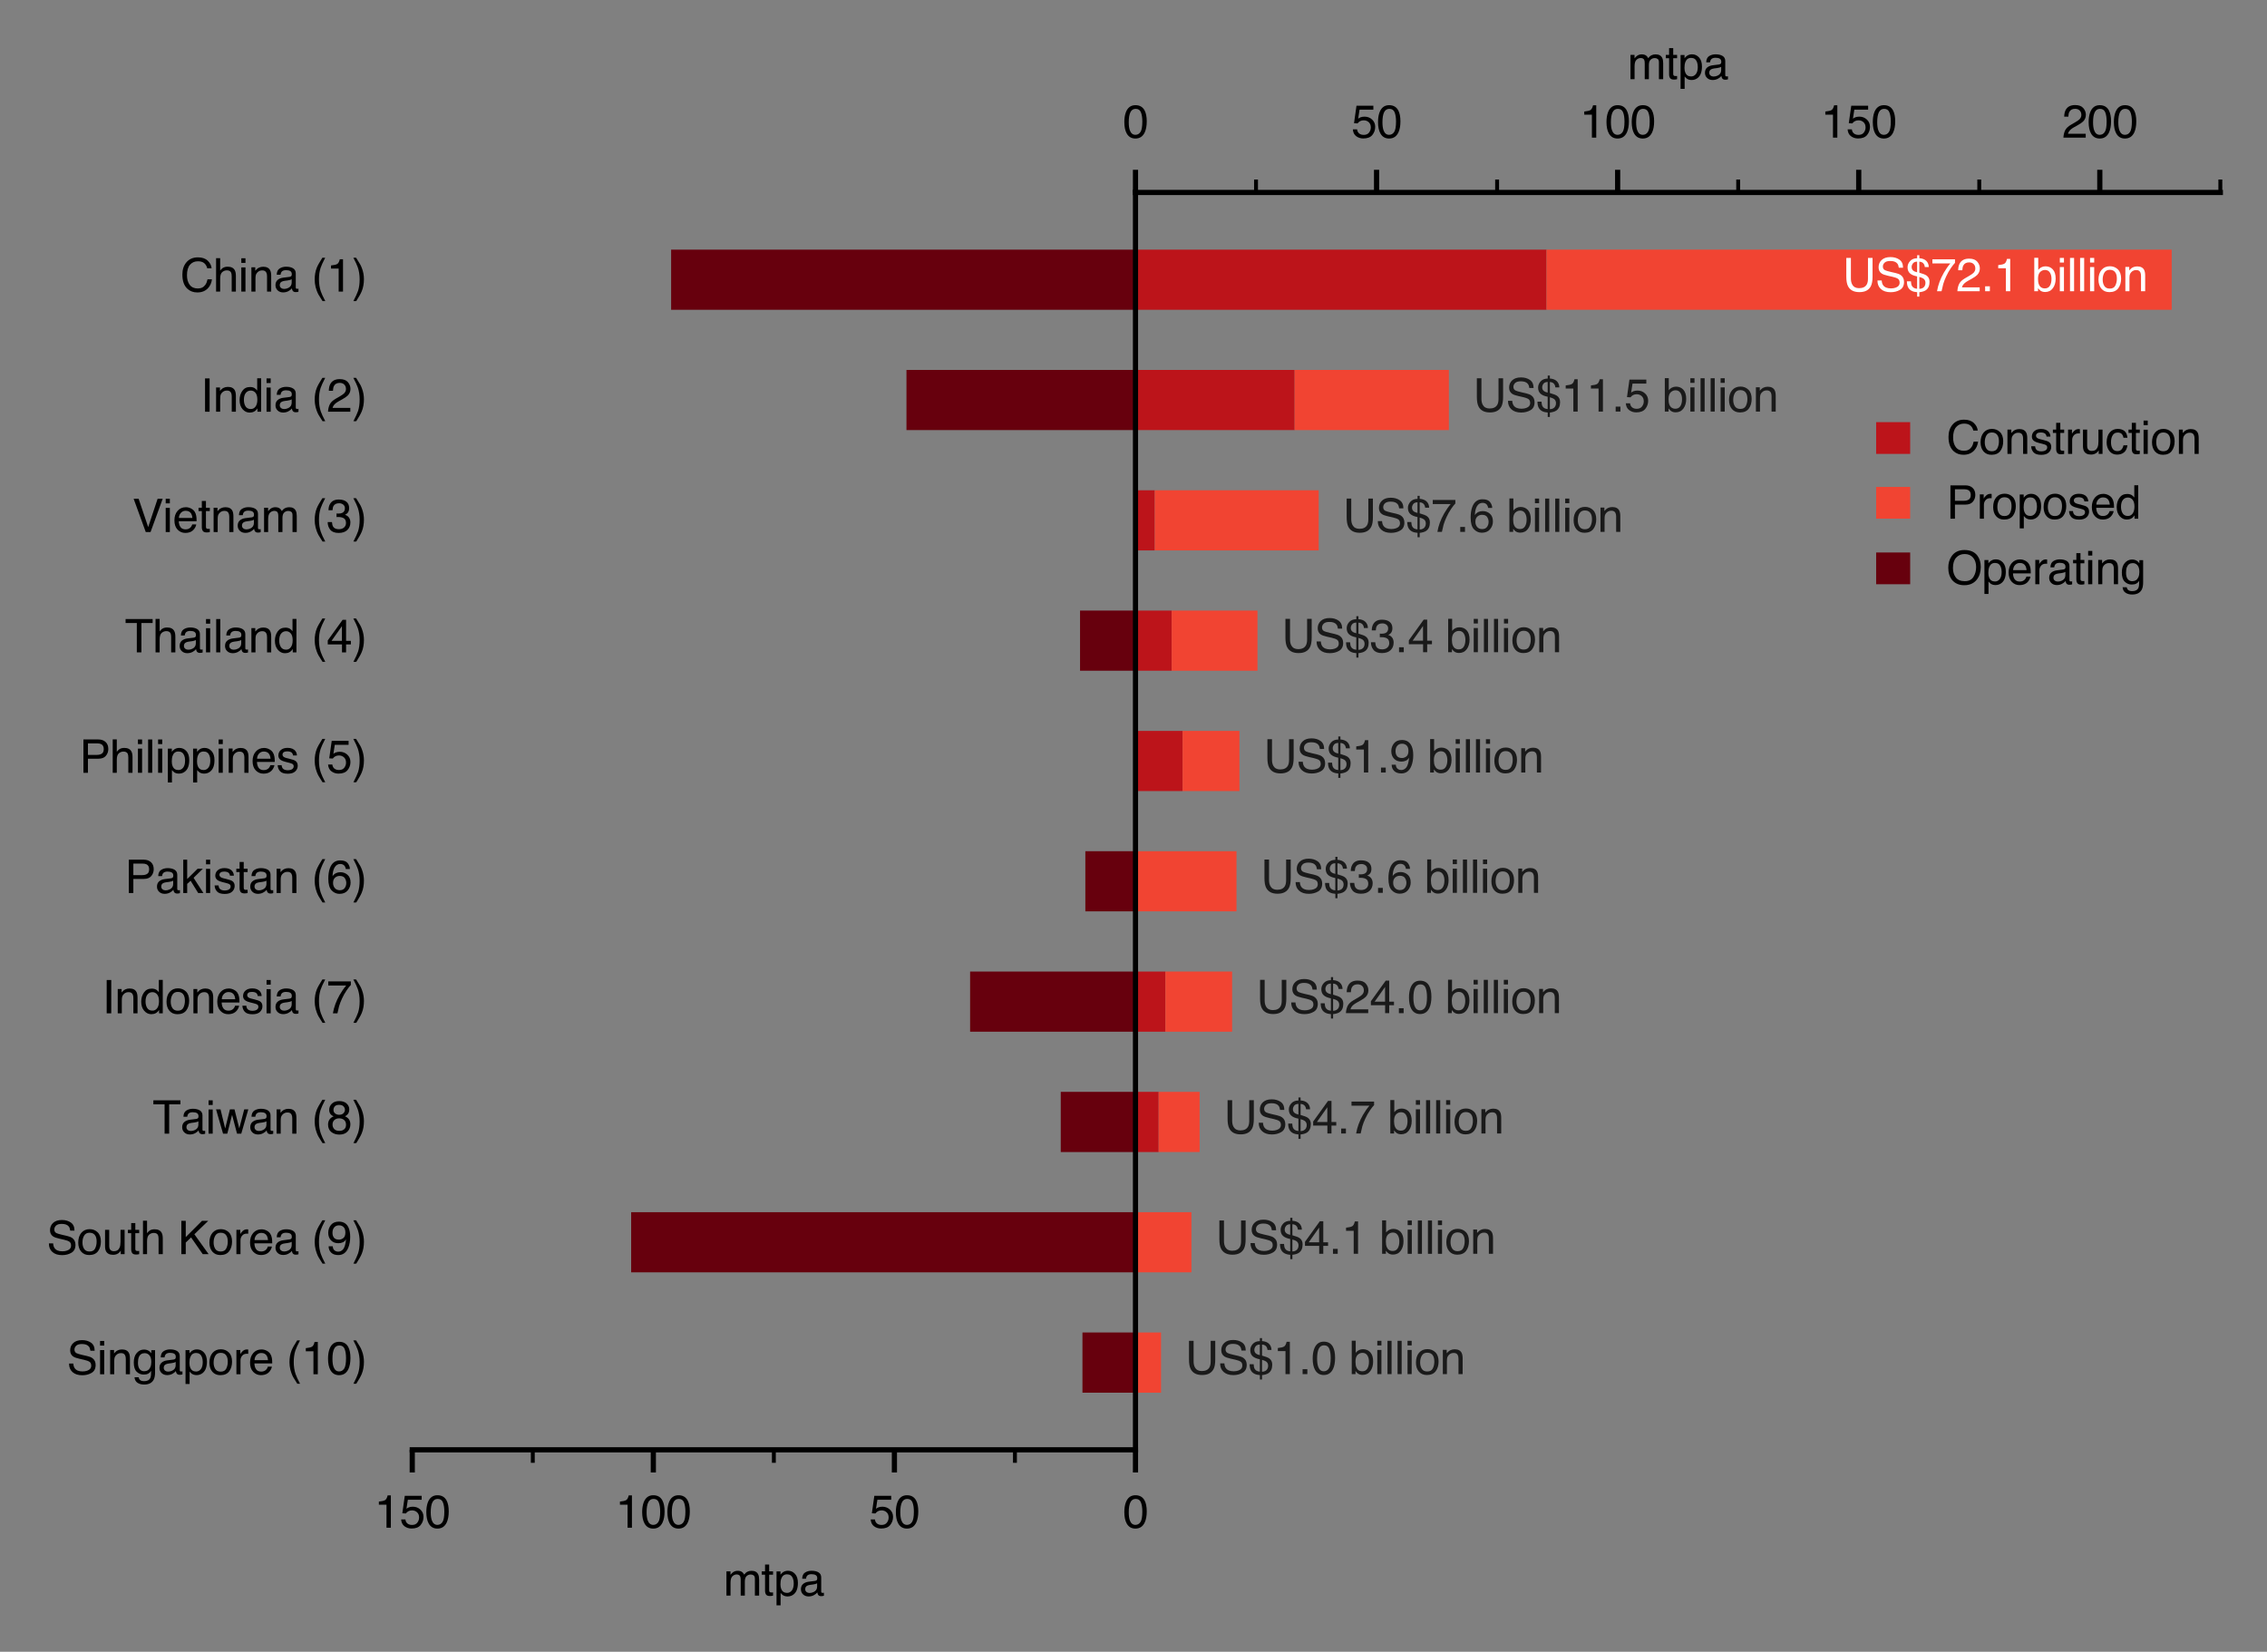 <?xml version="1.0" encoding="utf-8" standalone="no"?>
<!DOCTYPE svg PUBLIC "-//W3C//DTD SVG 1.1//EN"
  "http://www.w3.org/Graphics/SVG/1.1/DTD/svg11.dtd">
<svg xmlns:xlink="http://www.w3.org/1999/xlink" width="349.813pt" height="254.903pt" viewBox="0 0 349.813 254.903" xmlns="http://www.w3.org/2000/svg" version="1.1">
 <rect x="0" y="0" width="349.813" height="254.903" fill="#808080" stroke="none"/>
 <defs>
  <style type="text/css">*{stroke-linejoin: round; stroke-linecap: butt}</style>
 </defs>
 <g id="figure_1">
  <g id="patch_1">
   <path d="M 0 254.903 
L 349.813 254.903 
L 349.813 -0 
L 0 -0 
L 0 254.903 
z
" style="fill: none"/>
  </g>
  <g id="axes_1">
   <g id="patch_2">
    <path d="M 175.213 223.742 
L 342.613 223.742 
L 342.613 29.702 
L 175.213 29.702 
L 175.213 223.742 
z
" style="fill: none"/>
   </g>
   <g id="patch_3">
    <path d="M 175.213 214.922 
L 175.213 214.922 
L 175.213 205.638 
L 175.213 205.638 
z
" clip-path="url(#p3e880a29bb)" style="fill: #bc141a"/>
   </g>
   <g id="patch_4">
    <path d="M 175.213 196.353 
L 175.213 196.353 
L 175.213 187.069 
L 175.213 187.069 
z
" clip-path="url(#p3e880a29bb)" style="fill: #bc141a"/>
   </g>
   <g id="patch_5">
    <path d="M 175.213 177.785 
L 178.785 177.785 
L 178.785 168.501 
L 175.213 168.501 
z
" clip-path="url(#p3e880a29bb)" style="fill: #bc141a"/>
   </g>
   <g id="patch_6">
    <path d="M 175.213 159.217 
L 179.826 159.217 
L 179.826 149.932 
L 175.213 149.932 
z
" clip-path="url(#p3e880a29bb)" style="fill: #bc141a"/>
   </g>
   <g id="patch_7">
    <path d="M 175.213 140.648 
L 175.213 140.648 
L 175.213 131.364 
L 175.213 131.364 
z
" clip-path="url(#p3e880a29bb)" style="fill: #bc141a"/>
   </g>
   <g id="patch_8">
    <path d="M 175.213 122.08 
L 182.475 122.08 
L 182.475 112.796 
L 175.213 112.796 
z
" clip-path="url(#p3e880a29bb)" style="fill: #bc141a"/>
   </g>
   <g id="patch_9">
    <path d="M 175.213 103.511 
L 180.793 103.511 
L 180.793 94.227 
L 175.213 94.227 
z
" clip-path="url(#p3e880a29bb)" style="fill: #bc141a"/>
   </g>
   <g id="patch_10">
    <path d="M 175.213 84.943 
L 178.189 84.943 
L 178.189 75.659 
L 175.213 75.659 
z
" clip-path="url(#p3e880a29bb)" style="fill: #bc141a"/>
   </g>
   <g id="patch_11">
    <path d="M 175.213 66.375 
L 199.765 66.375 
L 199.765 57.09 
L 175.213 57.09 
z
" clip-path="url(#p3e880a29bb)" style="fill: #bc141a"/>
   </g>
   <g id="patch_12">
    <path d="M 175.213 47.806 
L 238.639 47.806 
L 238.639 38.522 
L 175.213 38.522 
z
" clip-path="url(#p3e880a29bb)" style="fill: #bc141a"/>
   </g>
   <g id="patch_13">
    <path d="M 175.213 214.922 
L 179.157 214.922 
L 179.157 205.638 
L 175.213 205.638 
z
" clip-path="url(#p3e880a29bb)" style="fill: #f14432"/>
   </g>
   <g id="patch_14">
    <path d="M 175.213 196.353 
L 183.844 196.353 
L 183.844 187.069 
L 175.213 187.069 
z
" clip-path="url(#p3e880a29bb)" style="fill: #f14432"/>
   </g>
   <g id="patch_15">
    <path d="M 178.785 177.785 
L 185.109 177.785 
L 185.109 168.501 
L 178.785 168.501 
z
" clip-path="url(#p3e880a29bb)" style="fill: #f14432"/>
   </g>
   <g id="patch_16">
    <path d="M 179.826 159.217 
L 190.123 159.217 
L 190.123 149.932 
L 179.826 149.932 
z
" clip-path="url(#p3e880a29bb)" style="fill: #f14432"/>
   </g>
   <g id="patch_17">
    <path d="M 175.213 140.648 
L 190.8 140.648 
L 190.8 131.364 
L 175.213 131.364 
z
" clip-path="url(#p3e880a29bb)" style="fill: #f14432"/>
   </g>
   <g id="patch_18">
    <path d="M 182.475 122.08 
L 191.254 122.08 
L 191.254 112.796 
L 182.475 112.796 
z
" clip-path="url(#p3e880a29bb)" style="fill: #f14432"/>
   </g>
   <g id="patch_19">
    <path d="M 180.793 103.511 
L 194.037 103.511 
L 194.037 94.227 
L 180.793 94.227 
z
" clip-path="url(#p3e880a29bb)" style="fill: #f14432"/>
   </g>
   <g id="patch_20">
    <path d="M 178.189 84.943 
L 203.485 84.943 
L 203.485 75.659 
L 178.189 75.659 
z
" clip-path="url(#p3e880a29bb)" style="fill: #f14432"/>
   </g>
   <g id="patch_21">
    <path d="M 199.765 66.375 
L 223.573 66.375 
L 223.573 57.09 
L 199.765 57.09 
z
" clip-path="url(#p3e880a29bb)" style="fill: #f14432"/>
   </g>
   <g id="patch_22">
    <path d="M 238.639 47.806 
L 335.106 47.806 
L 335.106 38.522 
L 238.639 38.522 
z
" clip-path="url(#p3e880a29bb)" style="fill: #f14432"/>
   </g>
   <g id="matplotlib.axis_1">
    <g id="xtick_1">
     <g id="line2d_1">
      <defs>
       <path id="ma491e1cdb3" d="M 0 0 
L 0 -3.5 
" style="stroke: #000000; stroke-width: 0.8"/>
      </defs>
      <g>
       <use xlink:href="#ma491e1cdb3" x="175.213" y="29.702" style="stroke: #000000; stroke-width: 0.8"/>
      </g>
     </g>
     <g id="text_1">
      <!-- 0 -->
      <g transform="translate(173.267 21.243) scale(0.07 -0.07)">
       <defs>
        <path id="Helvetica-30" d="M 1731 4475 
Q 2600 4475 2988 3759 
Q 3288 3206 3288 2244 
Q 3288 1331 3016 734 
Q 2622 -122 1728 -122 
Q 922 -122 528 578 
Q 200 1163 200 2147 
Q 200 2909 397 3456 
Q 766 4475 1731 4475 
z
M 1725 391 
Q 2163 391 2422 778 
Q 2681 1166 2681 2222 
Q 2681 2984 2493 3476 
Q 2306 3969 1766 3969 
Q 1269 3969 1039 3501 
Q 809 3034 809 2125 
Q 809 1441 956 1025 
Q 1181 391 1725 391 
z
" transform="scale(0.016)"/>
       </defs>
       <use xlink:href="#Helvetica-30"/>
      </g>
     </g>
    </g>
    <g id="xtick_2">
     <g id="line2d_2">
      <g>
       <use xlink:href="#ma491e1cdb3" x="212.413" y="29.702" style="stroke: #000000; stroke-width: 0.8"/>
      </g>
     </g>
     <g id="text_2">
      <!-- 50 -->
      <g transform="translate(208.521 21.243) scale(0.07 -0.07)">
       <defs>
        <path id="Helvetica-35" d="M 791 1141 
Q 847 659 1238 475 
Q 1438 381 1700 381 
Q 2200 381 2440 700 
Q 2681 1019 2681 1406 
Q 2681 1875 2395 2131 
Q 2109 2388 1709 2388 
Q 1419 2388 1211 2275 
Q 1003 2163 856 1963 
L 369 1991 
L 709 4400 
L 3034 4400 
L 3034 3856 
L 1131 3856 
L 941 2613 
Q 1097 2731 1238 2791 
Q 1488 2894 1816 2894 
Q 2431 2894 2859 2497 
Q 3288 2100 3288 1491 
Q 3288 856 2895 371 
Q 2503 -113 1644 -113 
Q 1097 -113 676 195 
Q 256 503 206 1141 
L 791 1141 
z
" transform="scale(0.016)"/>
       </defs>
       <use xlink:href="#Helvetica-35"/>
       <use xlink:href="#Helvetica-30" x="55.615"/>
      </g>
     </g>
    </g>
    <g id="xtick_3">
     <g id="line2d_3">
      <g>
       <use xlink:href="#ma491e1cdb3" x="249.613" y="29.702" style="stroke: #000000; stroke-width: 0.8"/>
      </g>
     </g>
     <g id="text_3">
      <!-- 100 -->
      <g transform="translate(243.774 21.243) scale(0.07 -0.07)">
       <defs>
        <path id="Helvetica-31" d="M 613 3169 
L 613 3600 
Q 1222 3659 1462 3798 
Q 1703 3938 1822 4456 
L 2266 4456 
L 2266 0 
L 1666 0 
L 1666 3169 
L 613 3169 
z
" transform="scale(0.016)"/>
       </defs>
       <use xlink:href="#Helvetica-31"/>
       <use xlink:href="#Helvetica-30" x="55.615"/>
       <use xlink:href="#Helvetica-30" x="111.23"/>
      </g>
     </g>
    </g>
    <g id="xtick_4">
     <g id="line2d_4">
      <g>
       <use xlink:href="#ma491e1cdb3" x="286.813" y="29.702" style="stroke: #000000; stroke-width: 0.8"/>
      </g>
     </g>
     <g id="text_4">
      <!-- 150 -->
      <g transform="translate(280.974 21.243) scale(0.07 -0.07)">
       <use xlink:href="#Helvetica-31"/>
       <use xlink:href="#Helvetica-35" x="55.615"/>
       <use xlink:href="#Helvetica-30" x="111.23"/>
      </g>
     </g>
    </g>
    <g id="xtick_5">
     <g id="line2d_5">
      <g>
       <use xlink:href="#ma491e1cdb3" x="324.013" y="29.702" style="stroke: #000000; stroke-width: 0.8"/>
      </g>
     </g>
     <g id="text_5">
      <!-- 200 -->
      <g transform="translate(318.174 21.243) scale(0.07 -0.07)">
       <defs>
        <path id="Helvetica-32" d="M 200 0 
Q 231 578 439 1006 
Q 647 1434 1250 1784 
L 1850 2131 
Q 2253 2366 2416 2531 
Q 2672 2791 2672 3125 
Q 2672 3516 2437 3745 
Q 2203 3975 1813 3975 
Q 1234 3975 1013 3538 
Q 894 3303 881 2888 
L 309 2888 
Q 319 3472 525 3841 
Q 891 4491 1816 4491 
Q 2584 4491 2939 4075 
Q 3294 3659 3294 3150 
Q 3294 2613 2916 2231 
Q 2697 2009 2131 1694 
L 1703 1456 
Q 1397 1288 1222 1134 
Q 909 863 828 531 
L 3272 531 
L 3272 0 
L 200 0 
z
" transform="scale(0.016)"/>
       </defs>
       <use xlink:href="#Helvetica-32"/>
       <use xlink:href="#Helvetica-30" x="55.615"/>
       <use xlink:href="#Helvetica-30" x="111.23"/>
      </g>
     </g>
    </g>
    <g id="xtick_6">
     <g id="line2d_6">
      <defs>
       <path id="m8a345719b3" d="M 0 0 
L 0 -2 
" style="stroke: #000000; stroke-width: 0.6"/>
      </defs>
      <g>
       <use xlink:href="#m8a345719b3" x="193.813" y="29.702" style="stroke: #000000; stroke-width: 0.6"/>
      </g>
     </g>
    </g>
    <g id="xtick_7">
     <g id="line2d_7">
      <g>
       <use xlink:href="#m8a345719b3" x="231.013" y="29.702" style="stroke: #000000; stroke-width: 0.6"/>
      </g>
     </g>
    </g>
    <g id="xtick_8">
     <g id="line2d_8">
      <g>
       <use xlink:href="#m8a345719b3" x="268.213" y="29.702" style="stroke: #000000; stroke-width: 0.6"/>
      </g>
     </g>
    </g>
    <g id="xtick_9">
     <g id="line2d_9">
      <g>
       <use xlink:href="#m8a345719b3" x="305.413" y="29.702" style="stroke: #000000; stroke-width: 0.6"/>
      </g>
     </g>
    </g>
    <g id="xtick_10">
     <g id="line2d_10">
      <g>
       <use xlink:href="#m8a345719b3" x="342.613" y="29.702" style="stroke: #000000; stroke-width: 0.6"/>
      </g>
     </g>
    </g>
    <g id="text_6">
     <!-- mtpa -->
     <g transform="translate(251.133 12.221) scale(0.07 -0.07)">
      <defs>
       <path id="Helvetica-6d" d="M 413 3347 
L 969 3347 
L 969 2872 
Q 1169 3119 1331 3231 
Q 1609 3422 1963 3422 
Q 2363 3422 2606 3225 
Q 2744 3113 2856 2894 
Q 3044 3163 3297 3292 
Q 3550 3422 3866 3422 
Q 4541 3422 4784 2934 
Q 4916 2672 4916 2228 
L 4916 0 
L 4331 0 
L 4331 2325 
Q 4331 2659 4164 2784 
Q 3997 2909 3756 2909 
Q 3425 2909 3186 2687 
Q 2947 2466 2947 1947 
L 2947 0 
L 2375 0 
L 2375 2184 
Q 2375 2525 2294 2681 
Q 2166 2916 1816 2916 
Q 1497 2916 1236 2669 
Q 975 2422 975 1775 
L 975 0 
L 413 0 
L 413 3347 
z
" transform="scale(0.016)"/>
       <path id="Helvetica-74" d="M 525 4281 
L 1094 4281 
L 1094 3347 
L 1628 3347 
L 1628 2888 
L 1094 2888 
L 1094 703 
Q 1094 528 1213 469 
Q 1278 434 1431 434 
Q 1472 434 1519 436 
Q 1566 438 1628 444 
L 1628 0 
Q 1531 -28 1426 -40 
Q 1322 -53 1200 -53 
Q 806 -53 665 148 
Q 525 350 525 672 
L 525 2888 
L 72 2888 
L 72 3347 
L 525 3347 
L 525 4281 
z
" transform="scale(0.016)"/>
       <path id="Helvetica-70" d="M 1825 378 
Q 2219 378 2480 708 
Q 2741 1038 2741 1694 
Q 2741 2094 2625 2381 
Q 2406 2934 1825 2934 
Q 1241 2934 1025 2350 
Q 909 2038 909 1556 
Q 909 1169 1025 897 
Q 1244 378 1825 378 
z
M 369 3331 
L 916 3331 
L 916 2888 
Q 1084 3116 1284 3241 
Q 1569 3428 1953 3428 
Q 2522 3428 2919 2992 
Q 3316 2556 3316 1747 
Q 3316 653 2744 184 
Q 2381 -113 1900 -113 
Q 1522 -113 1266 53 
Q 1116 147 931 375 
L 931 -1334 
L 369 -1334 
L 369 3331 
z
" transform="scale(0.016)"/>
       <path id="Helvetica-61" d="M 844 891 
Q 844 647 1022 506 
Q 1200 366 1444 366 
Q 1741 366 2019 503 
Q 2488 731 2488 1250 
L 2488 1703 
Q 2384 1638 2221 1594 
Q 2059 1550 1903 1531 
L 1563 1488 
Q 1256 1447 1103 1359 
Q 844 1213 844 891 
z
M 2206 2028 
Q 2400 2053 2466 2191 
Q 2503 2266 2503 2406 
Q 2503 2694 2298 2823 
Q 2094 2953 1713 2953 
Q 1272 2953 1088 2716 
Q 984 2584 953 2325 
L 428 2325 
Q 444 2944 830 3186 
Q 1216 3428 1725 3428 
Q 2316 3428 2684 3203 
Q 3050 2978 3050 2503 
L 3050 575 
Q 3050 488 3086 434 
Q 3122 381 3238 381 
Q 3275 381 3322 386 
Q 3369 391 3422 400 
L 3422 -16 
Q 3291 -53 3222 -62 
Q 3153 -72 3034 -72 
Q 2744 -72 2613 134 
Q 2544 244 2516 444 
Q 2344 219 2022 53 
Q 1700 -113 1313 -113 
Q 847 -113 551 170 
Q 256 453 256 878 
Q 256 1344 547 1600 
Q 838 1856 1309 1916 
L 2206 2028 
z
M 1741 3428 
L 1741 3428 
z
" transform="scale(0.016)"/>
      </defs>
      <use xlink:href="#Helvetica-6d"/>
      <use xlink:href="#Helvetica-74" x="83.301"/>
      <use xlink:href="#Helvetica-70" x="111.084"/>
      <use xlink:href="#Helvetica-61" x="166.699"/>
     </g>
    </g>
   </g>
   <g id="matplotlib.axis_2"/>
   <g id="patch_23">
    <path d="M 175.213 29.702 
L 342.613 29.702 
" style="fill: none; stroke: #000000; stroke-width: 0.8; stroke-linejoin: miter; stroke-linecap: square"/>
   </g>
   <g id="text_7">
    <!-- US$1.0 billion -->
    <g style="fill: #1a1a1a" transform="translate(182.877 212.061) scale(0.07 -0.07)">
     <defs>
      <path id="Helvetica-55" d="M 1163 4591 
L 1163 1753 
Q 1163 1253 1350 922 
Q 1628 422 2288 422 
Q 3078 422 3363 963 
Q 3516 1256 3516 1753 
L 3516 4591 
L 4147 4591 
L 4147 2013 
Q 4147 1166 3919 709 
Q 3500 -122 2338 -122 
Q 1175 -122 759 709 
Q 531 1166 531 2013 
L 531 4591 
L 1163 4591 
z
M 2341 4591 
L 2341 4591 
z
" transform="scale(0.016)"/>
      <path id="Helvetica-53" d="M 894 1481 
Q 916 1091 1078 847 
Q 1388 391 2169 391 
Q 2519 391 2806 491 
Q 3363 684 3363 1184 
Q 3363 1559 3128 1719 
Q 2891 1875 2384 1991 
L 1763 2131 
Q 1153 2269 900 2434 
Q 463 2722 463 3294 
Q 463 3913 891 4309 
Q 1319 4706 2103 4706 
Q 2825 4706 3329 4357 
Q 3834 4009 3834 3244 
L 3250 3244 
Q 3203 3613 3050 3809 
Q 2766 4169 2084 4169 
Q 1534 4169 1293 3937 
Q 1053 3706 1053 3400 
Q 1053 3063 1334 2906 
Q 1519 2806 2169 2656 
L 2813 2509 
Q 3278 2403 3531 2219 
Q 3969 1897 3969 1284 
Q 3969 522 3414 194 
Q 2859 -134 2125 -134 
Q 1269 -134 784 303 
Q 300 738 309 1481 
L 894 1481 
z
M 2150 4716 
L 2150 4716 
z
" transform="scale(0.016)"/>
      <path id="Helvetica-24" d="M 1909 325 
Q 2444 350 2647 716 
Q 2753 903 2753 1150 
Q 2753 1541 2466 1744 
Q 2300 1863 1909 1969 
L 1909 325 
z
M 850 3341 
Q 850 3031 1054 2856 
Q 1259 2681 1606 2613 
L 1606 4081 
Q 1197 4066 1023 3831 
Q 850 3597 850 3341 
z
M 288 3303 
Q 288 3778 636 4159 
Q 984 4541 1613 4547 
L 1613 4963 
L 1909 4963 
L 1909 4553 
Q 2531 4509 2864 4186 
Q 3197 3863 3213 3331 
L 2666 3331 
Q 2644 3569 2538 3741 
Q 2341 4056 1909 4072 
L 1909 2553 
Q 2634 2350 2894 2172 
Q 3316 1878 3316 1303 
Q 3316 472 2775 122 
Q 2475 -72 1909 -134 
L 1909 -741 
L 1613 -741 
L 1613 -134 
Q 703 -75 378 509 
Q 200 825 200 1363 
L 753 1363 
Q 778 934 888 738 
Q 1081 384 1606 341 
L 1606 2044 
Q 931 2172 609 2472 
Q 288 2772 288 3303 
z
" transform="scale(0.016)"/>
      <path id="Helvetica-2e" d="M 547 681 
L 1200 681 
L 1200 0 
L 547 0 
L 547 681 
z
" transform="scale(0.016)"/>
      <path id="Helvetica-20" transform="scale(0.016)"/>
      <path id="Helvetica-62" d="M 369 4606 
L 916 4606 
L 916 2941 
Q 1100 3181 1356 3307 
Q 1613 3434 1913 3434 
Q 2538 3434 2927 3004 
Q 3316 2575 3316 1738 
Q 3316 944 2931 419 
Q 2547 -106 1866 -106 
Q 1484 -106 1222 78 
Q 1066 188 888 428 
L 888 0 
L 369 0 
L 369 4606 
z
M 1831 391 
Q 2288 391 2514 753 
Q 2741 1116 2741 1709 
Q 2741 2238 2514 2584 
Q 2288 2931 1847 2931 
Q 1463 2931 1173 2647 
Q 884 2363 884 1709 
Q 884 1238 1003 944 
Q 1225 391 1831 391 
z
" transform="scale(0.016)"/>
      <path id="Helvetica-69" d="M 413 3331 
L 984 3331 
L 984 0 
L 413 0 
L 413 3331 
z
M 413 4591 
L 984 4591 
L 984 3953 
L 413 3953 
L 413 4591 
z
" transform="scale(0.016)"/>
      <path id="Helvetica-6c" d="M 428 4591 
L 991 4591 
L 991 0 
L 428 0 
L 428 4591 
z
" transform="scale(0.016)"/>
      <path id="Helvetica-6f" d="M 1741 363 
Q 2300 363 2508 786 
Q 2716 1209 2716 1728 
Q 2716 2197 2566 2491 
Q 2328 2953 1747 2953 
Q 1231 2953 997 2559 
Q 763 2166 763 1609 
Q 763 1075 997 719 
Q 1231 363 1741 363 
z
M 1763 3444 
Q 2409 3444 2856 3012 
Q 3303 2581 3303 1744 
Q 3303 934 2909 406 
Q 2516 -122 1688 -122 
Q 997 -122 590 345 
Q 184 813 184 1600 
Q 184 2444 612 2944 
Q 1041 3444 1763 3444 
z
M 1744 3428 
L 1744 3428 
z
" transform="scale(0.016)"/>
      <path id="Helvetica-6e" d="M 413 3347 
L 947 3347 
L 947 2872 
Q 1184 3166 1450 3294 
Q 1716 3422 2041 3422 
Q 2753 3422 3003 2925 
Q 3141 2653 3141 2147 
L 3141 0 
L 2569 0 
L 2569 2109 
Q 2569 2416 2478 2603 
Q 2328 2916 1934 2916 
Q 1734 2916 1606 2875 
Q 1375 2806 1200 2600 
Q 1059 2434 1017 2257 
Q 975 2081 975 1753 
L 975 0 
L 413 0 
L 413 3347 
z
M 1734 3428 
L 1734 3428 
z
" transform="scale(0.016)"/>
     </defs>
     <use xlink:href="#Helvetica-55"/>
     <use xlink:href="#Helvetica-53" x="72.217"/>
     <use xlink:href="#Helvetica-24" x="138.916"/>
     <use xlink:href="#Helvetica-31" x="194.531"/>
     <use xlink:href="#Helvetica-2e" x="250.146"/>
     <use xlink:href="#Helvetica-30" x="277.93"/>
     <use xlink:href="#Helvetica-20" x="333.545"/>
     <use xlink:href="#Helvetica-62" x="361.328"/>
     <use xlink:href="#Helvetica-69" x="416.943"/>
     <use xlink:href="#Helvetica-6c" x="439.16"/>
     <use xlink:href="#Helvetica-6c" x="461.377"/>
     <use xlink:href="#Helvetica-69" x="483.594"/>
     <use xlink:href="#Helvetica-6f" x="505.811"/>
     <use xlink:href="#Helvetica-6e" x="561.426"/>
    </g>
   </g>
   <g id="text_8">
    <!-- US$4.1 billion -->
    <g style="fill: #1a1a1a" transform="translate(187.564 193.493) scale(0.07 -0.07)">
     <defs>
      <path id="Helvetica-34" d="M 2116 1584 
L 2116 3613 
L 681 1584 
L 2116 1584 
z
M 2125 0 
L 2125 1094 
L 163 1094 
L 163 1644 
L 2213 4488 
L 2688 4488 
L 2688 1584 
L 3347 1584 
L 3347 1094 
L 2688 1094 
L 2688 0 
L 2125 0 
z
" transform="scale(0.016)"/>
     </defs>
     <use xlink:href="#Helvetica-55"/>
     <use xlink:href="#Helvetica-53" x="72.217"/>
     <use xlink:href="#Helvetica-24" x="138.916"/>
     <use xlink:href="#Helvetica-34" x="194.531"/>
     <use xlink:href="#Helvetica-2e" x="250.146"/>
     <use xlink:href="#Helvetica-31" x="277.93"/>
     <use xlink:href="#Helvetica-20" x="333.545"/>
     <use xlink:href="#Helvetica-62" x="361.328"/>
     <use xlink:href="#Helvetica-69" x="416.943"/>
     <use xlink:href="#Helvetica-6c" x="439.16"/>
     <use xlink:href="#Helvetica-6c" x="461.377"/>
     <use xlink:href="#Helvetica-69" x="483.594"/>
     <use xlink:href="#Helvetica-6f" x="505.811"/>
     <use xlink:href="#Helvetica-6e" x="561.426"/>
    </g>
   </g>
   <g id="text_9">
    <!-- US$4.7 billion -->
    <g style="fill: #1a1a1a" transform="translate(188.829 174.924) scale(0.07 -0.07)">
     <defs>
      <path id="Helvetica-37" d="M 3347 4400 
L 3347 3909 
Q 3131 3700 2773 3181 
Q 2416 2663 2141 2063 
Q 1869 1478 1728 997 
Q 1638 688 1494 0 
L 872 0 
Q 1084 1281 1809 2550 
Q 2238 3294 2709 3834 
L 234 3834 
L 234 4400 
L 3347 4400 
z
" transform="scale(0.016)"/>
     </defs>
     <use xlink:href="#Helvetica-55"/>
     <use xlink:href="#Helvetica-53" x="72.217"/>
     <use xlink:href="#Helvetica-24" x="138.916"/>
     <use xlink:href="#Helvetica-34" x="194.531"/>
     <use xlink:href="#Helvetica-2e" x="250.146"/>
     <use xlink:href="#Helvetica-37" x="277.93"/>
     <use xlink:href="#Helvetica-20" x="333.545"/>
     <use xlink:href="#Helvetica-62" x="361.328"/>
     <use xlink:href="#Helvetica-69" x="416.943"/>
     <use xlink:href="#Helvetica-6c" x="439.16"/>
     <use xlink:href="#Helvetica-6c" x="461.377"/>
     <use xlink:href="#Helvetica-69" x="483.594"/>
     <use xlink:href="#Helvetica-6f" x="505.811"/>
     <use xlink:href="#Helvetica-6e" x="561.426"/>
    </g>
   </g>
   <g id="text_10">
    <!-- US$24.0 billion -->
    <g style="fill: #1a1a1a" transform="translate(193.843 156.356) scale(0.07 -0.07)">
     <use xlink:href="#Helvetica-55"/>
     <use xlink:href="#Helvetica-53" x="72.217"/>
     <use xlink:href="#Helvetica-24" x="138.916"/>
     <use xlink:href="#Helvetica-32" x="194.531"/>
     <use xlink:href="#Helvetica-34" x="250.146"/>
     <use xlink:href="#Helvetica-2e" x="305.762"/>
     <use xlink:href="#Helvetica-30" x="333.545"/>
     <use xlink:href="#Helvetica-20" x="389.16"/>
     <use xlink:href="#Helvetica-62" x="416.943"/>
     <use xlink:href="#Helvetica-69" x="472.559"/>
     <use xlink:href="#Helvetica-6c" x="494.775"/>
     <use xlink:href="#Helvetica-6c" x="516.992"/>
     <use xlink:href="#Helvetica-69" x="539.209"/>
     <use xlink:href="#Helvetica-6f" x="561.426"/>
     <use xlink:href="#Helvetica-6e" x="617.041"/>
    </g>
   </g>
   <g id="text_11">
    <!-- US$3.6 billion -->
    <g style="fill: #1a1a1a" transform="translate(194.52 137.787) scale(0.07 -0.07)">
     <defs>
      <path id="Helvetica-33" d="M 1663 -122 
Q 869 -122 511 314 
Q 153 750 153 1375 
L 741 1375 
Q 778 941 903 744 
Q 1122 391 1694 391 
Q 2138 391 2406 628 
Q 2675 866 2675 1241 
Q 2675 1703 2392 1887 
Q 2109 2072 1606 2072 
Q 1550 2072 1492 2070 
Q 1434 2069 1375 2066 
L 1375 2563 
Q 1463 2553 1522 2550 
Q 1581 2547 1650 2547 
Q 1966 2547 2169 2647 
Q 2525 2822 2525 3272 
Q 2525 3606 2287 3787 
Q 2050 3969 1734 3969 
Q 1172 3969 956 3594 
Q 838 3388 822 3006 
L 266 3006 
Q 266 3506 466 3856 
Q 809 4481 1675 4481 
Q 2359 4481 2734 4176 
Q 3109 3872 3109 3294 
Q 3109 2881 2888 2625 
Q 2750 2466 2531 2375 
Q 2884 2278 3082 2001 
Q 3281 1725 3281 1325 
Q 3281 684 2859 281 
Q 2438 -122 1663 -122 
z
" transform="scale(0.016)"/>
      <path id="Helvetica-36" d="M 1872 4494 
Q 2622 4494 2917 4105 
Q 3213 3716 3213 3303 
L 2656 3303 
Q 2606 3569 2497 3719 
Q 2294 4000 1881 4000 
Q 1409 4000 1131 3564 
Q 853 3128 822 2316 
Q 1016 2600 1309 2741 
Q 1578 2866 1909 2866 
Q 2472 2866 2890 2506 
Q 3309 2147 3309 1434 
Q 3309 825 2912 354 
Q 2516 -116 1781 -116 
Q 1153 -116 697 361 
Q 241 838 241 1966 
Q 241 2800 444 3381 
Q 834 4494 1872 4494 
z
M 1831 384 
Q 2275 384 2495 682 
Q 2716 981 2716 1388 
Q 2716 1731 2519 2042 
Q 2322 2353 1803 2353 
Q 1441 2353 1167 2112 
Q 894 1872 894 1388 
Q 894 963 1142 673 
Q 1391 384 1831 384 
z
" transform="scale(0.016)"/>
     </defs>
     <use xlink:href="#Helvetica-55"/>
     <use xlink:href="#Helvetica-53" x="72.217"/>
     <use xlink:href="#Helvetica-24" x="138.916"/>
     <use xlink:href="#Helvetica-33" x="194.531"/>
     <use xlink:href="#Helvetica-2e" x="250.146"/>
     <use xlink:href="#Helvetica-36" x="277.93"/>
     <use xlink:href="#Helvetica-20" x="333.545"/>
     <use xlink:href="#Helvetica-62" x="361.328"/>
     <use xlink:href="#Helvetica-69" x="416.943"/>
     <use xlink:href="#Helvetica-6c" x="439.16"/>
     <use xlink:href="#Helvetica-6c" x="461.377"/>
     <use xlink:href="#Helvetica-69" x="483.594"/>
     <use xlink:href="#Helvetica-6f" x="505.811"/>
     <use xlink:href="#Helvetica-6e" x="561.426"/>
    </g>
   </g>
   <g id="text_12">
    <!-- US$1.9 billion -->
    <g style="fill: #1a1a1a" transform="translate(194.974 119.219) scale(0.07 -0.07)">
     <defs>
      <path id="Helvetica-39" d="M 850 1081 
Q 875 616 1209 438 
Q 1381 344 1597 344 
Q 2000 344 2284 680 
Q 2569 1016 2688 2044 
Q 2500 1747 2223 1626 
Q 1947 1506 1628 1506 
Q 981 1506 604 1909 
Q 228 2313 228 2947 
Q 228 3556 600 4018 
Q 972 4481 1697 4481 
Q 2675 4481 3047 3600 
Q 3253 3116 3253 2388 
Q 3253 1566 3006 931 
Q 2597 -125 1619 -125 
Q 963 -125 622 219 
Q 281 563 281 1081 
L 850 1081 
z
M 1703 2000 
Q 2038 2000 2314 2220 
Q 2591 2441 2591 2991 
Q 2591 3484 2342 3726 
Q 2094 3969 1709 3969 
Q 1297 3969 1055 3692 
Q 813 3416 813 2953 
Q 813 2516 1025 2258 
Q 1238 2000 1703 2000 
z
" transform="scale(0.016)"/>
     </defs>
     <use xlink:href="#Helvetica-55"/>
     <use xlink:href="#Helvetica-53" x="72.217"/>
     <use xlink:href="#Helvetica-24" x="138.916"/>
     <use xlink:href="#Helvetica-31" x="194.531"/>
     <use xlink:href="#Helvetica-2e" x="250.146"/>
     <use xlink:href="#Helvetica-39" x="277.93"/>
     <use xlink:href="#Helvetica-20" x="333.545"/>
     <use xlink:href="#Helvetica-62" x="361.328"/>
     <use xlink:href="#Helvetica-69" x="416.943"/>
     <use xlink:href="#Helvetica-6c" x="439.16"/>
     <use xlink:href="#Helvetica-6c" x="461.377"/>
     <use xlink:href="#Helvetica-69" x="483.594"/>
     <use xlink:href="#Helvetica-6f" x="505.811"/>
     <use xlink:href="#Helvetica-6e" x="561.426"/>
    </g>
   </g>
   <g id="text_13">
    <!-- US$3.4 billion -->
    <g style="fill: #1a1a1a" transform="translate(197.757 100.65) scale(0.07 -0.07)">
     <use xlink:href="#Helvetica-55"/>
     <use xlink:href="#Helvetica-53" x="72.217"/>
     <use xlink:href="#Helvetica-24" x="138.916"/>
     <use xlink:href="#Helvetica-33" x="194.531"/>
     <use xlink:href="#Helvetica-2e" x="250.146"/>
     <use xlink:href="#Helvetica-34" x="277.93"/>
     <use xlink:href="#Helvetica-20" x="333.545"/>
     <use xlink:href="#Helvetica-62" x="361.328"/>
     <use xlink:href="#Helvetica-69" x="416.943"/>
     <use xlink:href="#Helvetica-6c" x="439.16"/>
     <use xlink:href="#Helvetica-6c" x="461.377"/>
     <use xlink:href="#Helvetica-69" x="483.594"/>
     <use xlink:href="#Helvetica-6f" x="505.811"/>
     <use xlink:href="#Helvetica-6e" x="561.426"/>
    </g>
   </g>
   <g id="text_14">
    <!-- US$7.6 billion -->
    <g style="fill: #1a1a1a" transform="translate(207.205 82.082) scale(0.07 -0.07)">
     <use xlink:href="#Helvetica-55"/>
     <use xlink:href="#Helvetica-53" x="72.217"/>
     <use xlink:href="#Helvetica-24" x="138.916"/>
     <use xlink:href="#Helvetica-37" x="194.531"/>
     <use xlink:href="#Helvetica-2e" x="250.146"/>
     <use xlink:href="#Helvetica-36" x="277.93"/>
     <use xlink:href="#Helvetica-20" x="333.545"/>
     <use xlink:href="#Helvetica-62" x="361.328"/>
     <use xlink:href="#Helvetica-69" x="416.943"/>
     <use xlink:href="#Helvetica-6c" x="439.16"/>
     <use xlink:href="#Helvetica-6c" x="461.377"/>
     <use xlink:href="#Helvetica-69" x="483.594"/>
     <use xlink:href="#Helvetica-6f" x="505.811"/>
     <use xlink:href="#Helvetica-6e" x="561.426"/>
    </g>
   </g>
   <g id="text_15">
    <!-- US$11.5 billion -->
    <g style="fill: #1a1a1a" transform="translate(227.293 63.514) scale(0.07 -0.07)">
     <use xlink:href="#Helvetica-55"/>
     <use xlink:href="#Helvetica-53" x="72.217"/>
     <use xlink:href="#Helvetica-24" x="138.916"/>
     <use xlink:href="#Helvetica-31" x="194.531"/>
     <use xlink:href="#Helvetica-31" x="250.146"/>
     <use xlink:href="#Helvetica-2e" x="305.762"/>
     <use xlink:href="#Helvetica-35" x="333.545"/>
     <use xlink:href="#Helvetica-20" x="389.16"/>
     <use xlink:href="#Helvetica-62" x="416.943"/>
     <use xlink:href="#Helvetica-69" x="472.559"/>
     <use xlink:href="#Helvetica-6c" x="494.775"/>
     <use xlink:href="#Helvetica-6c" x="516.992"/>
     <use xlink:href="#Helvetica-69" x="539.209"/>
     <use xlink:href="#Helvetica-6f" x="561.426"/>
     <use xlink:href="#Helvetica-6e" x="617.041"/>
    </g>
   </g>
   <g id="text_16">
    <!-- US$72.1 billion -->
    <g style="fill: #ffffff" transform="translate(284.303 44.945) scale(0.07 -0.07)">
     <use xlink:href="#Helvetica-55"/>
     <use xlink:href="#Helvetica-53" x="72.217"/>
     <use xlink:href="#Helvetica-24" x="138.916"/>
     <use xlink:href="#Helvetica-37" x="194.531"/>
     <use xlink:href="#Helvetica-32" x="250.146"/>
     <use xlink:href="#Helvetica-2e" x="305.762"/>
     <use xlink:href="#Helvetica-31" x="333.545"/>
     <use xlink:href="#Helvetica-20" x="389.16"/>
     <use xlink:href="#Helvetica-62" x="416.943"/>
     <use xlink:href="#Helvetica-69" x="472.559"/>
     <use xlink:href="#Helvetica-6c" x="494.775"/>
     <use xlink:href="#Helvetica-6c" x="516.992"/>
     <use xlink:href="#Helvetica-69" x="539.209"/>
     <use xlink:href="#Helvetica-6f" x="561.426"/>
     <use xlink:href="#Helvetica-6e" x="617.041"/>
    </g>
   </g>
   <g id="legend_1">
    <g id="patch_24">
     <path d="M 289.502 70.048 
L 294.752 70.048 
L 294.752 65.148 
L 289.502 65.148 
z
" style="fill: #bc141a"/>
    </g>
    <g id="text_17">
     <!-- Construction -->
     <g transform="translate(300.352 70.048) scale(0.07 -0.07)">
      <defs>
       <path id="Helvetica-43" d="M 2422 4716 
Q 3294 4716 3775 4256 
Q 4256 3797 4309 3213 
L 3703 3213 
Q 3600 3656 3292 3915 
Q 2984 4175 2428 4175 
Q 1750 4175 1333 3698 
Q 916 3222 916 2238 
Q 916 1431 1292 929 
Q 1669 428 2416 428 
Q 3103 428 3463 956 
Q 3653 1234 3747 1688 
L 4353 1688 
Q 4272 963 3816 472 
Q 3269 -119 2341 -119 
Q 1541 -119 997 366 
Q 281 1006 281 2344 
Q 281 3359 819 4009 
Q 1400 4716 2422 4716 
z
M 2297 4716 
L 2297 4716 
z
" transform="scale(0.016)"/>
       <path id="Helvetica-73" d="M 747 1050 
Q 772 769 888 619 
Q 1100 347 1625 347 
Q 1938 347 2175 483 
Q 2413 619 2413 903 
Q 2413 1119 2222 1231 
Q 2100 1300 1741 1391 
L 1294 1503 
Q 866 1609 663 1741 
Q 300 1969 300 2372 
Q 300 2847 642 3140 
Q 984 3434 1563 3434 
Q 2319 3434 2653 2991 
Q 2863 2709 2856 2384 
L 2325 2384 
Q 2309 2575 2191 2731 
Q 1997 2953 1519 2953 
Q 1200 2953 1036 2831 
Q 872 2709 872 2509 
Q 872 2291 1088 2159 
Q 1213 2081 1456 2022 
L 1828 1931 
Q 2434 1784 2641 1647 
Q 2969 1431 2969 969 
Q 2969 522 2630 197 
Q 2291 -128 1597 -128 
Q 850 -128 539 211 
Q 228 550 206 1050 
L 747 1050 
z
M 1578 3428 
L 1578 3428 
z
" transform="scale(0.016)"/>
       <path id="Helvetica-72" d="M 428 3347 
L 963 3347 
L 963 2769 
Q 1028 2938 1284 3180 
Q 1541 3422 1875 3422 
Q 1891 3422 1928 3419 
Q 1966 3416 2056 3406 
L 2056 2813 
Q 2006 2822 1964 2825 
Q 1922 2828 1872 2828 
Q 1447 2828 1219 2554 
Q 991 2281 991 1925 
L 991 0 
L 428 0 
L 428 3347 
z
" transform="scale(0.016)"/>
       <path id="Helvetica-75" d="M 975 3347 
L 975 1125 
Q 975 869 1056 706 
Q 1206 406 1616 406 
Q 2203 406 2416 931 
Q 2531 1213 2531 1703 
L 2531 3347 
L 3094 3347 
L 3094 0 
L 2563 0 
L 2569 494 
Q 2459 303 2297 172 
Q 1975 -91 1516 -91 
Q 800 -91 541 388 
Q 400 644 400 1072 
L 400 3347 
L 975 3347 
z
M 1747 3428 
L 1747 3428 
z
" transform="scale(0.016)"/>
       <path id="Helvetica-63" d="M 1703 3444 
Q 2269 3444 2623 3169 
Q 2978 2894 3050 2222 
L 2503 2222 
Q 2453 2531 2275 2736 
Q 2097 2941 1703 2941 
Q 1166 2941 934 2416 
Q 784 2075 784 1575 
Q 784 1072 996 728 
Q 1209 384 1666 384 
Q 2016 384 2220 598 
Q 2425 813 2503 1184 
L 3050 1184 
Q 2956 519 2581 211 
Q 2206 -97 1622 -97 
Q 966 -97 575 383 
Q 184 863 184 1581 
Q 184 2463 612 2953 
Q 1041 3444 1703 3444 
z
M 1616 3428 
L 1616 3428 
z
" transform="scale(0.016)"/>
      </defs>
      <use xlink:href="#Helvetica-43"/>
      <use xlink:href="#Helvetica-6f" x="72.217"/>
      <use xlink:href="#Helvetica-6e" x="127.832"/>
      <use xlink:href="#Helvetica-73" x="183.447"/>
      <use xlink:href="#Helvetica-74" x="233.447"/>
      <use xlink:href="#Helvetica-72" x="261.23"/>
      <use xlink:href="#Helvetica-75" x="294.531"/>
      <use xlink:href="#Helvetica-63" x="350.146"/>
      <use xlink:href="#Helvetica-74" x="400.146"/>
      <use xlink:href="#Helvetica-69" x="427.93"/>
      <use xlink:href="#Helvetica-6f" x="450.146"/>
      <use xlink:href="#Helvetica-6e" x="505.762"/>
     </g>
    </g>
    <g id="patch_25">
     <path d="M 289.502 80.045 
L 294.752 80.045 
L 294.752 75.145 
L 289.502 75.145 
z
" style="fill: #f14432"/>
    </g>
    <g id="text_18">
     <!-- Proposed -->
     <g transform="translate(300.352 80.045) scale(0.07 -0.07)">
      <defs>
       <path id="Helvetica-50" d="M 547 4591 
L 2613 4591 
Q 3225 4591 3600 4245 
Q 3975 3900 3975 3275 
Q 3975 2738 3640 2339 
Q 3306 1941 2613 1941 
L 1169 1941 
L 1169 0 
L 547 0 
L 547 4591 
z
M 3347 3272 
Q 3347 3778 2972 3959 
Q 2766 4056 2406 4056 
L 1169 4056 
L 1169 2466 
L 2406 2466 
Q 2825 2466 3086 2644 
Q 3347 2822 3347 3272 
z
" transform="scale(0.016)"/>
       <path id="Helvetica-65" d="M 1806 3422 
Q 2163 3422 2497 3255 
Q 2831 3088 3006 2822 
Q 3175 2569 3231 2231 
Q 3281 2000 3281 1494 
L 828 1494 
Q 844 984 1069 676 
Q 1294 369 1766 369 
Q 2206 369 2469 659 
Q 2619 828 2681 1050 
L 3234 1050 
Q 3213 866 3089 639 
Q 2966 413 2813 269 
Q 2556 19 2178 -69 
Q 1975 -119 1719 -119 
Q 1094 -119 659 336 
Q 225 791 225 1609 
Q 225 2416 662 2919 
Q 1100 3422 1806 3422 
z
M 2703 1941 
Q 2669 2306 2544 2525 
Q 2313 2931 1772 2931 
Q 1384 2931 1121 2651 
Q 859 2372 844 1941 
L 2703 1941 
z
M 1753 3428 
L 1753 3428 
z
" transform="scale(0.016)"/>
       <path id="Helvetica-64" d="M 769 1634 
Q 769 1097 997 734 
Q 1225 372 1728 372 
Q 2119 372 2370 708 
Q 2622 1044 2622 1672 
Q 2622 2306 2362 2611 
Q 2103 2916 1722 2916 
Q 1297 2916 1033 2591 
Q 769 2266 769 1634 
z
M 1616 3406 
Q 2000 3406 2259 3244 
Q 2409 3150 2600 2916 
L 2600 4606 
L 3141 4606 
L 3141 0 
L 2634 0 
L 2634 466 
Q 2438 156 2169 18 
Q 1900 -119 1553 -119 
Q 994 -119 584 351 
Q 175 822 175 1603 
Q 175 2334 548 2870 
Q 922 3406 1616 3406 
z
" transform="scale(0.016)"/>
      </defs>
      <use xlink:href="#Helvetica-50"/>
      <use xlink:href="#Helvetica-72" x="66.699"/>
      <use xlink:href="#Helvetica-6f" x="100"/>
      <use xlink:href="#Helvetica-70" x="155.615"/>
      <use xlink:href="#Helvetica-6f" x="211.23"/>
      <use xlink:href="#Helvetica-73" x="266.846"/>
      <use xlink:href="#Helvetica-65" x="316.846"/>
      <use xlink:href="#Helvetica-64" x="372.461"/>
     </g>
    </g>
    <g id="patch_26">
     <path d="M 289.502 90.162 
L 294.752 90.162 
L 294.752 85.262 
L 289.502 85.262 
z
" style="fill: #67000d"/>
    </g>
    <g id="text_19">
     <!-- Operating -->
     <g transform="translate(300.352 90.162) scale(0.07 -0.07)">
      <defs>
       <path id="Helvetica-4f" d="M 2469 4716 
Q 3684 4716 4269 3934 
Q 4725 3325 4725 2375 
Q 4725 1347 4203 666 
Q 3591 -134 2456 -134 
Q 1397 -134 791 566 
Q 250 1241 250 2272 
Q 250 3203 713 3866 
Q 1306 4716 2469 4716 
z
M 2531 422 
Q 3353 422 3720 1011 
Q 4088 1600 4088 2366 
Q 4088 3175 3664 3669 
Q 3241 4163 2506 4163 
Q 1794 4163 1344 3673 
Q 894 3184 894 2231 
Q 894 1469 1280 945 
Q 1666 422 2531 422 
z
M 2488 4716 
L 2488 4716 
z
" transform="scale(0.016)"/>
       <path id="Helvetica-67" d="M 1594 3406 
Q 1988 3406 2281 3213 
Q 2441 3103 2606 2894 
L 2606 3316 
L 3125 3316 
L 3125 272 
Q 3125 -366 2938 -734 
Q 2588 -1416 1616 -1416 
Q 1075 -1416 706 -1173 
Q 338 -931 294 -416 
L 866 -416 
Q 906 -641 1028 -763 
Q 1219 -950 1628 -950 
Q 2275 -950 2475 -494 
Q 2594 -225 2584 466 
Q 2416 209 2178 84 
Q 1941 -41 1550 -41 
Q 1006 -41 598 345 
Q 191 731 191 1622 
Q 191 2463 602 2934 
Q 1013 3406 1594 3406 
z
M 2606 1688 
Q 2606 2309 2350 2609 
Q 2094 2909 1697 2909 
Q 1103 2909 884 2353 
Q 769 2056 769 1575 
Q 769 1009 998 714 
Q 1228 419 1616 419 
Q 2222 419 2469 966 
Q 2606 1275 2606 1688 
z
M 1659 3428 
L 1659 3428 
z
" transform="scale(0.016)"/>
      </defs>
      <use xlink:href="#Helvetica-4f"/>
      <use xlink:href="#Helvetica-70" x="77.783"/>
      <use xlink:href="#Helvetica-65" x="133.398"/>
      <use xlink:href="#Helvetica-72" x="189.014"/>
      <use xlink:href="#Helvetica-61" x="222.314"/>
      <use xlink:href="#Helvetica-74" x="277.93"/>
      <use xlink:href="#Helvetica-69" x="305.713"/>
      <use xlink:href="#Helvetica-6e" x="327.93"/>
      <use xlink:href="#Helvetica-67" x="383.545"/>
     </g>
    </g>
   </g>
  </g>
  <g id="axes_2">
   <g id="patch_27">
    <path d="M 63.613 223.742 
L 175.213 223.742 
L 175.213 29.702 
L 63.613 29.702 
L 63.613 223.742 
z
" style="fill: none"/>
   </g>
   <g id="patch_28">
    <path d="M 175.213 214.922 
L 167.029 214.922 
L 167.029 205.638 
L 175.213 205.638 
z
" clip-path="url(#p01d1efe3c4)" style="fill: #67000d"/>
   </g>
   <g id="patch_29">
    <path d="M 175.213 196.353 
L 97.391 196.353 
L 97.391 187.069 
L 175.213 187.069 
z
" clip-path="url(#p01d1efe3c4)" style="fill: #67000d"/>
   </g>
   <g id="patch_30">
    <path d="M 175.213 177.785 
L 163.681 177.785 
L 163.681 168.501 
L 175.213 168.501 
z
" clip-path="url(#p01d1efe3c4)" style="fill: #67000d"/>
   </g>
   <g id="patch_31">
    <path d="M 175.213 159.217 
L 149.694 159.217 
L 149.694 149.932 
L 175.213 149.932 
z
" clip-path="url(#p01d1efe3c4)" style="fill: #67000d"/>
   </g>
   <g id="patch_32">
    <path d="M 175.213 140.648 
L 167.476 140.648 
L 167.476 131.364 
L 175.213 131.364 
z
" clip-path="url(#p01d1efe3c4)" style="fill: #67000d"/>
   </g>
   <g id="patch_33">
    <path d="M 175.213 122.08 
L 175.213 122.08 
L 175.213 112.796 
L 175.213 112.796 
z
" clip-path="url(#p01d1efe3c4)" style="fill: #67000d"/>
   </g>
   <g id="patch_34">
    <path d="M 175.213 103.511 
L 166.657 103.511 
L 166.657 94.227 
L 175.213 94.227 
z
" clip-path="url(#p01d1efe3c4)" style="fill: #67000d"/>
   </g>
   <g id="patch_35">
    <path d="M 175.213 84.943 
L 175.213 84.943 
L 175.213 75.659 
L 175.213 75.659 
z
" clip-path="url(#p01d1efe3c4)" style="fill: #67000d"/>
   </g>
   <g id="patch_36">
    <path d="M 175.213 66.375 
L 139.873 66.375 
L 139.873 57.09 
L 175.213 57.09 
z
" clip-path="url(#p01d1efe3c4)" style="fill: #67000d"/>
   </g>
   <g id="patch_37">
    <path d="M 175.213 47.806 
L 103.559 47.806 
L 103.559 38.522 
L 175.213 38.522 
z
" clip-path="url(#p01d1efe3c4)" style="fill: #67000d"/>
   </g>
   <g id="matplotlib.axis_3">
    <g id="xtick_11">
     <g id="line2d_11">
      <defs>
       <path id="m6bdc58bbc2" d="M 0 0 
L 0 3.5 
" style="stroke: #000000; stroke-width: 0.8"/>
      </defs>
      <g>
       <use xlink:href="#m6bdc58bbc2" x="175.213" y="223.742" style="stroke: #000000; stroke-width: 0.8"/>
      </g>
     </g>
     <g id="text_20">
      <!-- 0 -->
      <g transform="translate(173.267 235.763) scale(0.07 -0.07)">
       <use xlink:href="#Helvetica-30"/>
      </g>
     </g>
    </g>
    <g id="xtick_12">
     <g id="line2d_12">
      <g>
       <use xlink:href="#m6bdc58bbc2" x="138.013" y="223.742" style="stroke: #000000; stroke-width: 0.8"/>
      </g>
     </g>
     <g id="text_21">
      <!-- 50 -->
      <g transform="translate(134.121 235.763) scale(0.07 -0.07)">
       <use xlink:href="#Helvetica-35"/>
       <use xlink:href="#Helvetica-30" x="55.615"/>
      </g>
     </g>
    </g>
    <g id="xtick_13">
     <g id="line2d_13">
      <g>
       <use xlink:href="#m6bdc58bbc2" x="100.813" y="223.742" style="stroke: #000000; stroke-width: 0.8"/>
      </g>
     </g>
     <g id="text_22">
      <!-- 100 -->
      <g transform="translate(94.974 235.763) scale(0.07 -0.07)">
       <use xlink:href="#Helvetica-31"/>
       <use xlink:href="#Helvetica-30" x="55.615"/>
       <use xlink:href="#Helvetica-30" x="111.23"/>
      </g>
     </g>
    </g>
    <g id="xtick_14">
     <g id="line2d_14">
      <g>
       <use xlink:href="#m6bdc58bbc2" x="63.613" y="223.742" style="stroke: #000000; stroke-width: 0.8"/>
      </g>
     </g>
     <g id="text_23">
      <!-- 150 -->
      <g transform="translate(57.774 235.763) scale(0.07 -0.07)">
       <use xlink:href="#Helvetica-31"/>
       <use xlink:href="#Helvetica-35" x="55.615"/>
       <use xlink:href="#Helvetica-30" x="111.23"/>
      </g>
     </g>
    </g>
    <g id="xtick_15">
     <g id="line2d_15">
      <defs>
       <path id="mf35c6b4ffc" d="M 0 0 
L 0 2 
" style="stroke: #000000; stroke-width: 0.6"/>
      </defs>
      <g>
       <use xlink:href="#mf35c6b4ffc" x="156.613" y="223.742" style="stroke: #000000; stroke-width: 0.6"/>
      </g>
     </g>
    </g>
    <g id="xtick_16">
     <g id="line2d_16">
      <g>
       <use xlink:href="#mf35c6b4ffc" x="119.413" y="223.742" style="stroke: #000000; stroke-width: 0.6"/>
      </g>
     </g>
    </g>
    <g id="xtick_17">
     <g id="line2d_17">
      <g>
       <use xlink:href="#mf35c6b4ffc" x="82.213" y="223.742" style="stroke: #000000; stroke-width: 0.6"/>
      </g>
     </g>
    </g>
    <g id="text_24">
     <!-- mtpa -->
     <g transform="translate(111.633 246.244) scale(0.07 -0.07)">
      <use xlink:href="#Helvetica-6d"/>
      <use xlink:href="#Helvetica-74" x="83.301"/>
      <use xlink:href="#Helvetica-70" x="111.084"/>
      <use xlink:href="#Helvetica-61" x="166.699"/>
     </g>
    </g>
   </g>
   <g id="matplotlib.axis_4">
    <g id="ytick_1">
     <g id="text_25">
      <!-- Singapore (10) -->
      <g transform="translate(10.311 212.084) scale(0.07 -0.07)">
       <defs>
        <path id="Helvetica-28" d="M 1894 4666 
Q 1403 3713 1256 3263 
Q 1034 2578 1034 1681 
Q 1034 775 1288 25 
Q 1444 -438 1903 -1306 
L 1525 -1306 
Q 1069 -594 959 -397 
Q 850 -200 722 138 
Q 547 600 478 1125 
Q 444 1397 444 1644 
Q 444 2569 734 3291 
Q 919 3750 1503 4666 
L 1894 4666 
z
" transform="scale(0.016)"/>
        <path id="Helvetica-29" d="M 222 -1306 
Q 719 -338 863 106 
Q 1081 778 1081 1681 
Q 1081 2584 828 3334 
Q 672 3797 213 4666 
L 591 4666 
Q 1072 3897 1173 3717 
Q 1275 3538 1394 3222 
Q 1544 2831 1608 2450 
Q 1672 2069 1672 1716 
Q 1672 791 1378 66 
Q 1194 -400 613 -1306 
L 222 -1306 
z
" transform="scale(0.016)"/>
       </defs>
       <use xlink:href="#Helvetica-53"/>
       <use xlink:href="#Helvetica-69" x="66.699"/>
       <use xlink:href="#Helvetica-6e" x="88.916"/>
       <use xlink:href="#Helvetica-67" x="144.531"/>
       <use xlink:href="#Helvetica-61" x="200.146"/>
       <use xlink:href="#Helvetica-70" x="255.762"/>
       <use xlink:href="#Helvetica-6f" x="311.377"/>
       <use xlink:href="#Helvetica-72" x="366.992"/>
       <use xlink:href="#Helvetica-65" x="400.293"/>
       <use xlink:href="#Helvetica-20" x="455.908"/>
       <use xlink:href="#Helvetica-28" x="483.691"/>
       <use xlink:href="#Helvetica-31" x="516.992"/>
       <use xlink:href="#Helvetica-30" x="572.607"/>
       <use xlink:href="#Helvetica-29" x="628.223"/>
      </g>
     </g>
    </g>
    <g id="ytick_2">
     <g id="text_26">
      <!-- South Korea (9) -->
      <g transform="translate(7.2 193.546) scale(0.07 -0.07)">
       <defs>
        <path id="Helvetica-68" d="M 413 4606 
L 975 4606 
L 975 2894 
Q 1175 3147 1334 3250 
Q 1606 3428 2013 3428 
Q 2741 3428 3000 2919 
Q 3141 2641 3141 2147 
L 3141 0 
L 2563 0 
L 2563 2109 
Q 2563 2478 2469 2650 
Q 2316 2925 1894 2925 
Q 1544 2925 1259 2684 
Q 975 2444 975 1775 
L 975 0 
L 413 0 
L 413 4606 
z
" transform="scale(0.016)"/>
        <path id="Helvetica-4b" d="M 488 4591 
L 1094 4591 
L 1094 2353 
L 3331 4591 
L 4191 4591 
L 2281 2741 
L 4244 0 
L 3434 0 
L 1828 2303 
L 1094 1600 
L 1094 0 
L 488 0 
L 488 4591 
z
" transform="scale(0.016)"/>
       </defs>
       <use xlink:href="#Helvetica-53"/>
       <use xlink:href="#Helvetica-6f" x="66.699"/>
       <use xlink:href="#Helvetica-75" x="122.314"/>
       <use xlink:href="#Helvetica-74" x="177.93"/>
       <use xlink:href="#Helvetica-68" x="205.713"/>
       <use xlink:href="#Helvetica-20" x="261.328"/>
       <use xlink:href="#Helvetica-4b" x="289.111"/>
       <use xlink:href="#Helvetica-6f" x="355.811"/>
       <use xlink:href="#Helvetica-72" x="411.426"/>
       <use xlink:href="#Helvetica-65" x="444.727"/>
       <use xlink:href="#Helvetica-61" x="500.342"/>
       <use xlink:href="#Helvetica-20" x="555.957"/>
       <use xlink:href="#Helvetica-28" x="583.74"/>
       <use xlink:href="#Helvetica-39" x="617.041"/>
       <use xlink:href="#Helvetica-29" x="672.656"/>
      </g>
     </g>
    </g>
    <g id="ytick_3">
     <g id="text_27">
      <!-- Taiwan (8) -->
      <g transform="translate(23.55 174.95) scale(0.07 -0.07)">
       <defs>
        <path id="Helvetica-54" d="M 3828 4591 
L 3828 4044 
L 2281 4044 
L 2281 0 
L 1650 0 
L 1650 4044 
L 103 4044 
L 103 4591 
L 3828 4591 
z
" transform="scale(0.016)"/>
        <path id="Helvetica-77" d="M 672 3347 
L 1316 709 
L 1969 3347 
L 2600 3347 
L 3256 725 
L 3941 3347 
L 4503 3347 
L 3531 0 
L 2947 0 
L 2266 2591 
L 1606 0 
L 1022 0 
L 56 3347 
L 672 3347 
z
" transform="scale(0.016)"/>
        <path id="Helvetica-38" d="M 1741 2600 
Q 2113 2600 2322 2808 
Q 2531 3016 2531 3303 
Q 2531 3553 2331 3762 
Q 2131 3972 1722 3972 
Q 1316 3972 1134 3762 
Q 953 3553 953 3272 
Q 953 2956 1187 2778 
Q 1422 2600 1741 2600 
z
M 1775 384 
Q 2166 384 2423 595 
Q 2681 806 2681 1225 
Q 2681 1659 2415 1884 
Q 2150 2109 1734 2109 
Q 1331 2109 1076 1879 
Q 822 1650 822 1244 
Q 822 894 1055 639 
Q 1288 384 1775 384 
z
M 975 2384 
Q 741 2484 609 2619 
Q 363 2869 363 3269 
Q 363 3769 725 4128 
Q 1088 4488 1753 4488 
Q 2397 4488 2762 4148 
Q 3128 3809 3128 3356 
Q 3128 2938 2916 2678 
Q 2797 2531 2547 2391 
Q 2825 2263 2984 2097 
Q 3281 1784 3281 1284 
Q 3281 694 2884 283 
Q 2488 -128 1763 -128 
Q 1109 -128 657 226 
Q 206 581 206 1256 
Q 206 1653 400 1942 
Q 594 2231 975 2384 
z
" transform="scale(0.016)"/>
       </defs>
       <use xlink:href="#Helvetica-54"/>
       <use xlink:href="#Helvetica-61" x="61.084"/>
       <use xlink:href="#Helvetica-69" x="116.699"/>
       <use xlink:href="#Helvetica-77" x="138.916"/>
       <use xlink:href="#Helvetica-61" x="211.133"/>
       <use xlink:href="#Helvetica-6e" x="266.748"/>
       <use xlink:href="#Helvetica-20" x="322.363"/>
       <use xlink:href="#Helvetica-28" x="350.146"/>
       <use xlink:href="#Helvetica-38" x="383.447"/>
       <use xlink:href="#Helvetica-29" x="439.062"/>
      </g>
     </g>
    </g>
    <g id="ytick_4">
     <g id="text_28">
      <!-- Indonesia (7) -->
      <g transform="translate(15.759 156.381) scale(0.07 -0.07)">
       <defs>
        <path id="Helvetica-49" d="M 628 4591 
L 1256 4591 
L 1256 0 
L 628 0 
L 628 4591 
z
" transform="scale(0.016)"/>
       </defs>
       <use xlink:href="#Helvetica-49"/>
       <use xlink:href="#Helvetica-6e" x="27.783"/>
       <use xlink:href="#Helvetica-64" x="83.398"/>
       <use xlink:href="#Helvetica-6f" x="139.014"/>
       <use xlink:href="#Helvetica-6e" x="194.629"/>
       <use xlink:href="#Helvetica-65" x="250.244"/>
       <use xlink:href="#Helvetica-73" x="305.859"/>
       <use xlink:href="#Helvetica-69" x="355.859"/>
       <use xlink:href="#Helvetica-61" x="378.076"/>
       <use xlink:href="#Helvetica-20" x="433.691"/>
       <use xlink:href="#Helvetica-28" x="461.475"/>
       <use xlink:href="#Helvetica-37" x="494.775"/>
       <use xlink:href="#Helvetica-29" x="550.391"/>
      </g>
     </g>
    </g>
    <g id="ytick_5">
     <g id="text_29">
      <!-- Pakistan (6) -->
      <g transform="translate(19.267 137.813) scale(0.07 -0.07)">
       <defs>
        <path id="Helvetica-6b" d="M 400 4591 
L 941 4591 
L 941 1925 
L 2384 3347 
L 3103 3347 
L 1822 2094 
L 3175 0 
L 2456 0 
L 1413 1688 
L 941 1256 
L 941 0 
L 400 0 
L 400 4591 
z
" transform="scale(0.016)"/>
       </defs>
       <use xlink:href="#Helvetica-50"/>
       <use xlink:href="#Helvetica-61" x="66.699"/>
       <use xlink:href="#Helvetica-6b" x="122.314"/>
       <use xlink:href="#Helvetica-69" x="172.314"/>
       <use xlink:href="#Helvetica-73" x="194.531"/>
       <use xlink:href="#Helvetica-74" x="244.531"/>
       <use xlink:href="#Helvetica-61" x="272.314"/>
       <use xlink:href="#Helvetica-6e" x="327.93"/>
       <use xlink:href="#Helvetica-20" x="383.545"/>
       <use xlink:href="#Helvetica-28" x="411.328"/>
       <use xlink:href="#Helvetica-36" x="444.629"/>
       <use xlink:href="#Helvetica-29" x="500.244"/>
      </g>
     </g>
    </g>
    <g id="ytick_6">
     <g id="text_30">
      <!-- Philippines (5) -->
      <g transform="translate(12.261 119.26) scale(0.07 -0.07)">
       <use xlink:href="#Helvetica-50"/>
       <use xlink:href="#Helvetica-68" x="66.699"/>
       <use xlink:href="#Helvetica-69" x="122.314"/>
       <use xlink:href="#Helvetica-6c" x="144.531"/>
       <use xlink:href="#Helvetica-69" x="166.748"/>
       <use xlink:href="#Helvetica-70" x="188.965"/>
       <use xlink:href="#Helvetica-70" x="244.58"/>
       <use xlink:href="#Helvetica-69" x="300.195"/>
       <use xlink:href="#Helvetica-6e" x="322.412"/>
       <use xlink:href="#Helvetica-65" x="378.027"/>
       <use xlink:href="#Helvetica-73" x="433.643"/>
       <use xlink:href="#Helvetica-20" x="483.643"/>
       <use xlink:href="#Helvetica-28" x="511.426"/>
       <use xlink:href="#Helvetica-35" x="544.727"/>
       <use xlink:href="#Helvetica-29" x="600.342"/>
      </g>
     </g>
    </g>
    <g id="ytick_7">
     <g id="text_31">
      <!-- Thailand (4) -->
      <g transform="translate(19.265 100.676) scale(0.07 -0.07)">
       <use xlink:href="#Helvetica-54"/>
       <use xlink:href="#Helvetica-68" x="61.084"/>
       <use xlink:href="#Helvetica-61" x="116.699"/>
       <use xlink:href="#Helvetica-69" x="172.314"/>
       <use xlink:href="#Helvetica-6c" x="194.531"/>
       <use xlink:href="#Helvetica-61" x="216.748"/>
       <use xlink:href="#Helvetica-6e" x="272.363"/>
       <use xlink:href="#Helvetica-64" x="327.979"/>
       <use xlink:href="#Helvetica-20" x="383.594"/>
       <use xlink:href="#Helvetica-28" x="411.377"/>
       <use xlink:href="#Helvetica-34" x="444.678"/>
       <use xlink:href="#Helvetica-29" x="500.293"/>
      </g>
     </g>
    </g>
    <g id="ytick_8">
     <g id="text_32">
      <!-- Vietnam (3) -->
      <g transform="translate(20.437 82.108) scale(0.07 -0.07)">
       <defs>
        <path id="Helvetica-56" d="M 850 4591 
L 2169 681 
L 3472 4591 
L 4169 4591 
L 2494 0 
L 1834 0 
L 163 4591 
L 850 4591 
z
" transform="scale(0.016)"/>
       </defs>
       <use xlink:href="#Helvetica-56"/>
       <use xlink:href="#Helvetica-69" x="66.699"/>
       <use xlink:href="#Helvetica-65" x="88.916"/>
       <use xlink:href="#Helvetica-74" x="144.531"/>
       <use xlink:href="#Helvetica-6e" x="172.314"/>
       <use xlink:href="#Helvetica-61" x="227.93"/>
       <use xlink:href="#Helvetica-6d" x="283.545"/>
       <use xlink:href="#Helvetica-20" x="366.846"/>
       <use xlink:href="#Helvetica-28" x="394.629"/>
       <use xlink:href="#Helvetica-33" x="427.93"/>
       <use xlink:href="#Helvetica-29" x="483.545"/>
      </g>
     </g>
    </g>
    <g id="ytick_9">
     <g id="text_33">
      <!-- India (2) -->
      <g transform="translate(30.937 63.539) scale(0.07 -0.07)">
       <use xlink:href="#Helvetica-49"/>
       <use xlink:href="#Helvetica-6e" x="27.783"/>
       <use xlink:href="#Helvetica-64" x="83.398"/>
       <use xlink:href="#Helvetica-69" x="139.014"/>
       <use xlink:href="#Helvetica-61" x="161.23"/>
       <use xlink:href="#Helvetica-20" x="216.846"/>
       <use xlink:href="#Helvetica-28" x="244.629"/>
       <use xlink:href="#Helvetica-32" x="277.93"/>
       <use xlink:href="#Helvetica-29" x="333.545"/>
      </g>
     </g>
    </g>
    <g id="ytick_10">
     <g id="text_34">
      <!-- China (1) -->
      <g transform="translate(27.826 44.998) scale(0.07 -0.07)">
       <use xlink:href="#Helvetica-43"/>
       <use xlink:href="#Helvetica-68" x="72.217"/>
       <use xlink:href="#Helvetica-69" x="127.832"/>
       <use xlink:href="#Helvetica-6e" x="150.049"/>
       <use xlink:href="#Helvetica-61" x="205.664"/>
       <use xlink:href="#Helvetica-20" x="261.279"/>
       <use xlink:href="#Helvetica-28" x="289.062"/>
       <use xlink:href="#Helvetica-31" x="322.363"/>
       <use xlink:href="#Helvetica-29" x="377.979"/>
      </g>
     </g>
    </g>
   </g>
   <g id="patch_38">
    <path d="M 175.213 223.742 
L 175.213 29.702 
" style="fill: none; stroke: #000000; stroke-width: 0.8; stroke-linejoin: miter; stroke-linecap: square"/>
   </g>
   <g id="patch_39">
    <path d="M 63.613 223.742 
L 175.213 223.742 
" style="fill: none; stroke: #000000; stroke-width: 0.8; stroke-linejoin: miter; stroke-linecap: square"/>
   </g>
  </g>
 </g>
 <defs>
  <clipPath id="p3e880a29bb">
   <rect x="175.213" y="29.702" width="167.4" height="194.04"/>
  </clipPath>
  <clipPath id="p01d1efe3c4">
   <rect x="63.613" y="29.702" width="111.6" height="194.04"/>
  </clipPath>
 </defs>
</svg>
